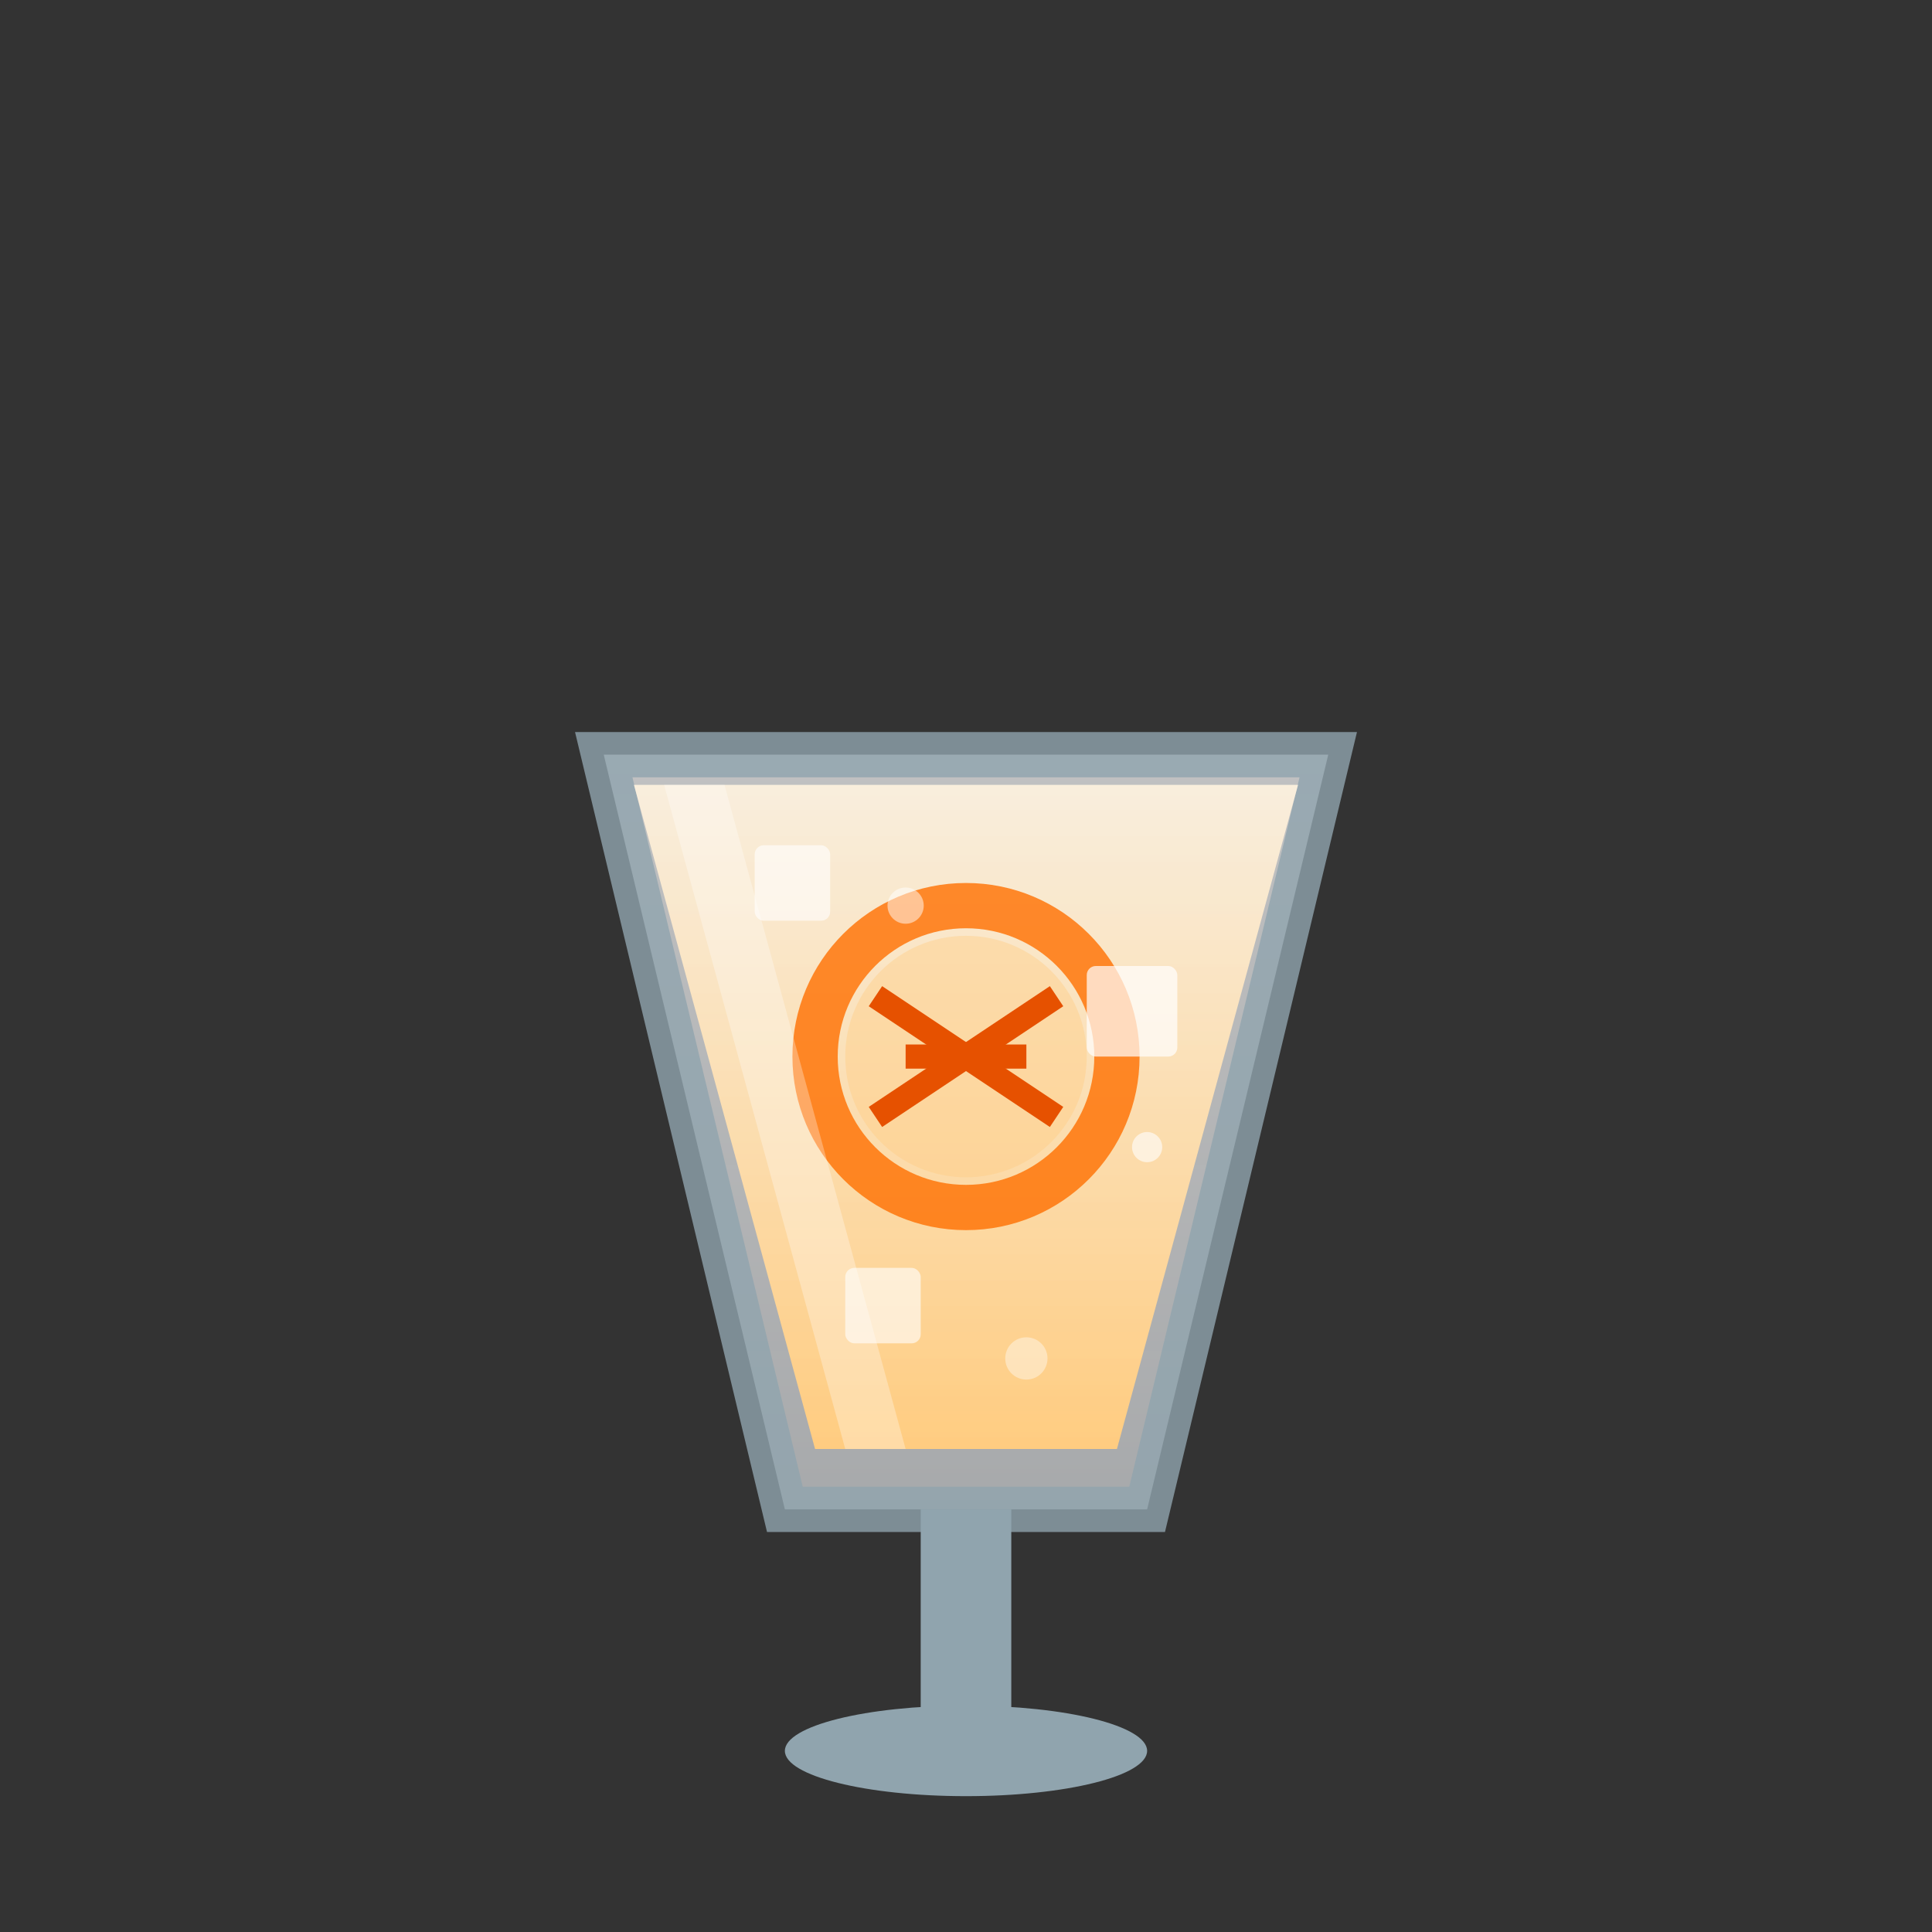 <svg viewBox="0 0 64 64" xmlns="http://www.w3.org/2000/svg">
    <rect x="0" y="0" width="64" height="64" fill="#333333" stroke="none"/>
    <defs>
        <linearGradient id="orange-blossom-glass" x1="0%" y1="0%" x2="0%" y2="100%">
            <stop offset="0%" style="stop-color:#f8f9fa;stop-opacity:0.9" />
            <stop offset="100%" style="stop-color:#e9ecef;stop-opacity:0.8" />
        </linearGradient>
        <linearGradient id="orange-blossom-liquid" x1="0%" y1="0%" x2="0%" y2="100%">
            <stop offset="0%" style="stop-color:#fff3e0;stop-opacity:0.9" />
            <stop offset="100%" style="stop-color:#ffcc80;stop-opacity:1" />
        </linearGradient>
    </defs>
    
    <path d="M20 25 L44 25 L38 50 L26 50 Z" fill="url(#orange-blossom-glass)" stroke="#90a4ae" stroke-width="1.5" opacity="0.8"/>
    <line x1="32" y1="50" x2="32" y2="58" stroke="#90a4ae" stroke-width="3"/>
    <ellipse cx="32" cy="58" rx="6" ry="1.5" fill="#90a4ae"/>
    <path d="M21 26 L43 26 L37 48 L27 48 Z" fill="url(#orange-blossom-liquid)"/>
    <circle cx="32" cy="35" r="4" fill="#ffcc80" opacity="0.4"/>
    
    <!-- オレンジの房 -->
    <path d="M29 33 L32 35 L35 33" stroke="#e65100" stroke-width="0.8" fill="none"/>
    <path d="M29 37 L32 35 L35 37" stroke="#e65100" stroke-width="0.8" fill="none"/>
    <path d="M30 35 L34 35" stroke="#e65100" stroke-width="0.8" fill="none"/>
    
    <!-- オレンジの皮 -->
    <ellipse cx="32" cy="35" rx="5" ry="5" fill="none" stroke="#ff6f00" stroke-width="1.5" opacity="0.8"/>
    
    <!-- 氷 -->
    <rect x="25" y="28" width="2.5" height="2.5" fill="#ffffff" opacity="0.6" rx="0.3"/>
    <rect x="36" y="32" width="3" height="3" fill="#ffffff" opacity="0.7" rx="0.3"/>
    <rect x="28" y="42" width="2.5" height="2.5" fill="#ffffff" opacity="0.6" rx="0.3"/>
    
    <!-- 小さな泡 -->
    <circle cx="30" cy="30" r="0.6" fill="#ffffff" opacity="0.5"/>
    <circle cx="38" cy="38" r="0.5" fill="#ffffff" opacity="0.6"/>
    <circle cx="34" cy="45" r="0.7" fill="#ffffff" opacity="0.4"/>
    
    <!-- グラスの輝き -->
    <path d="M22 26 L24 26 L30 48 L28 48 Z" fill="#ffffff" opacity="0.3"/>
</svg>